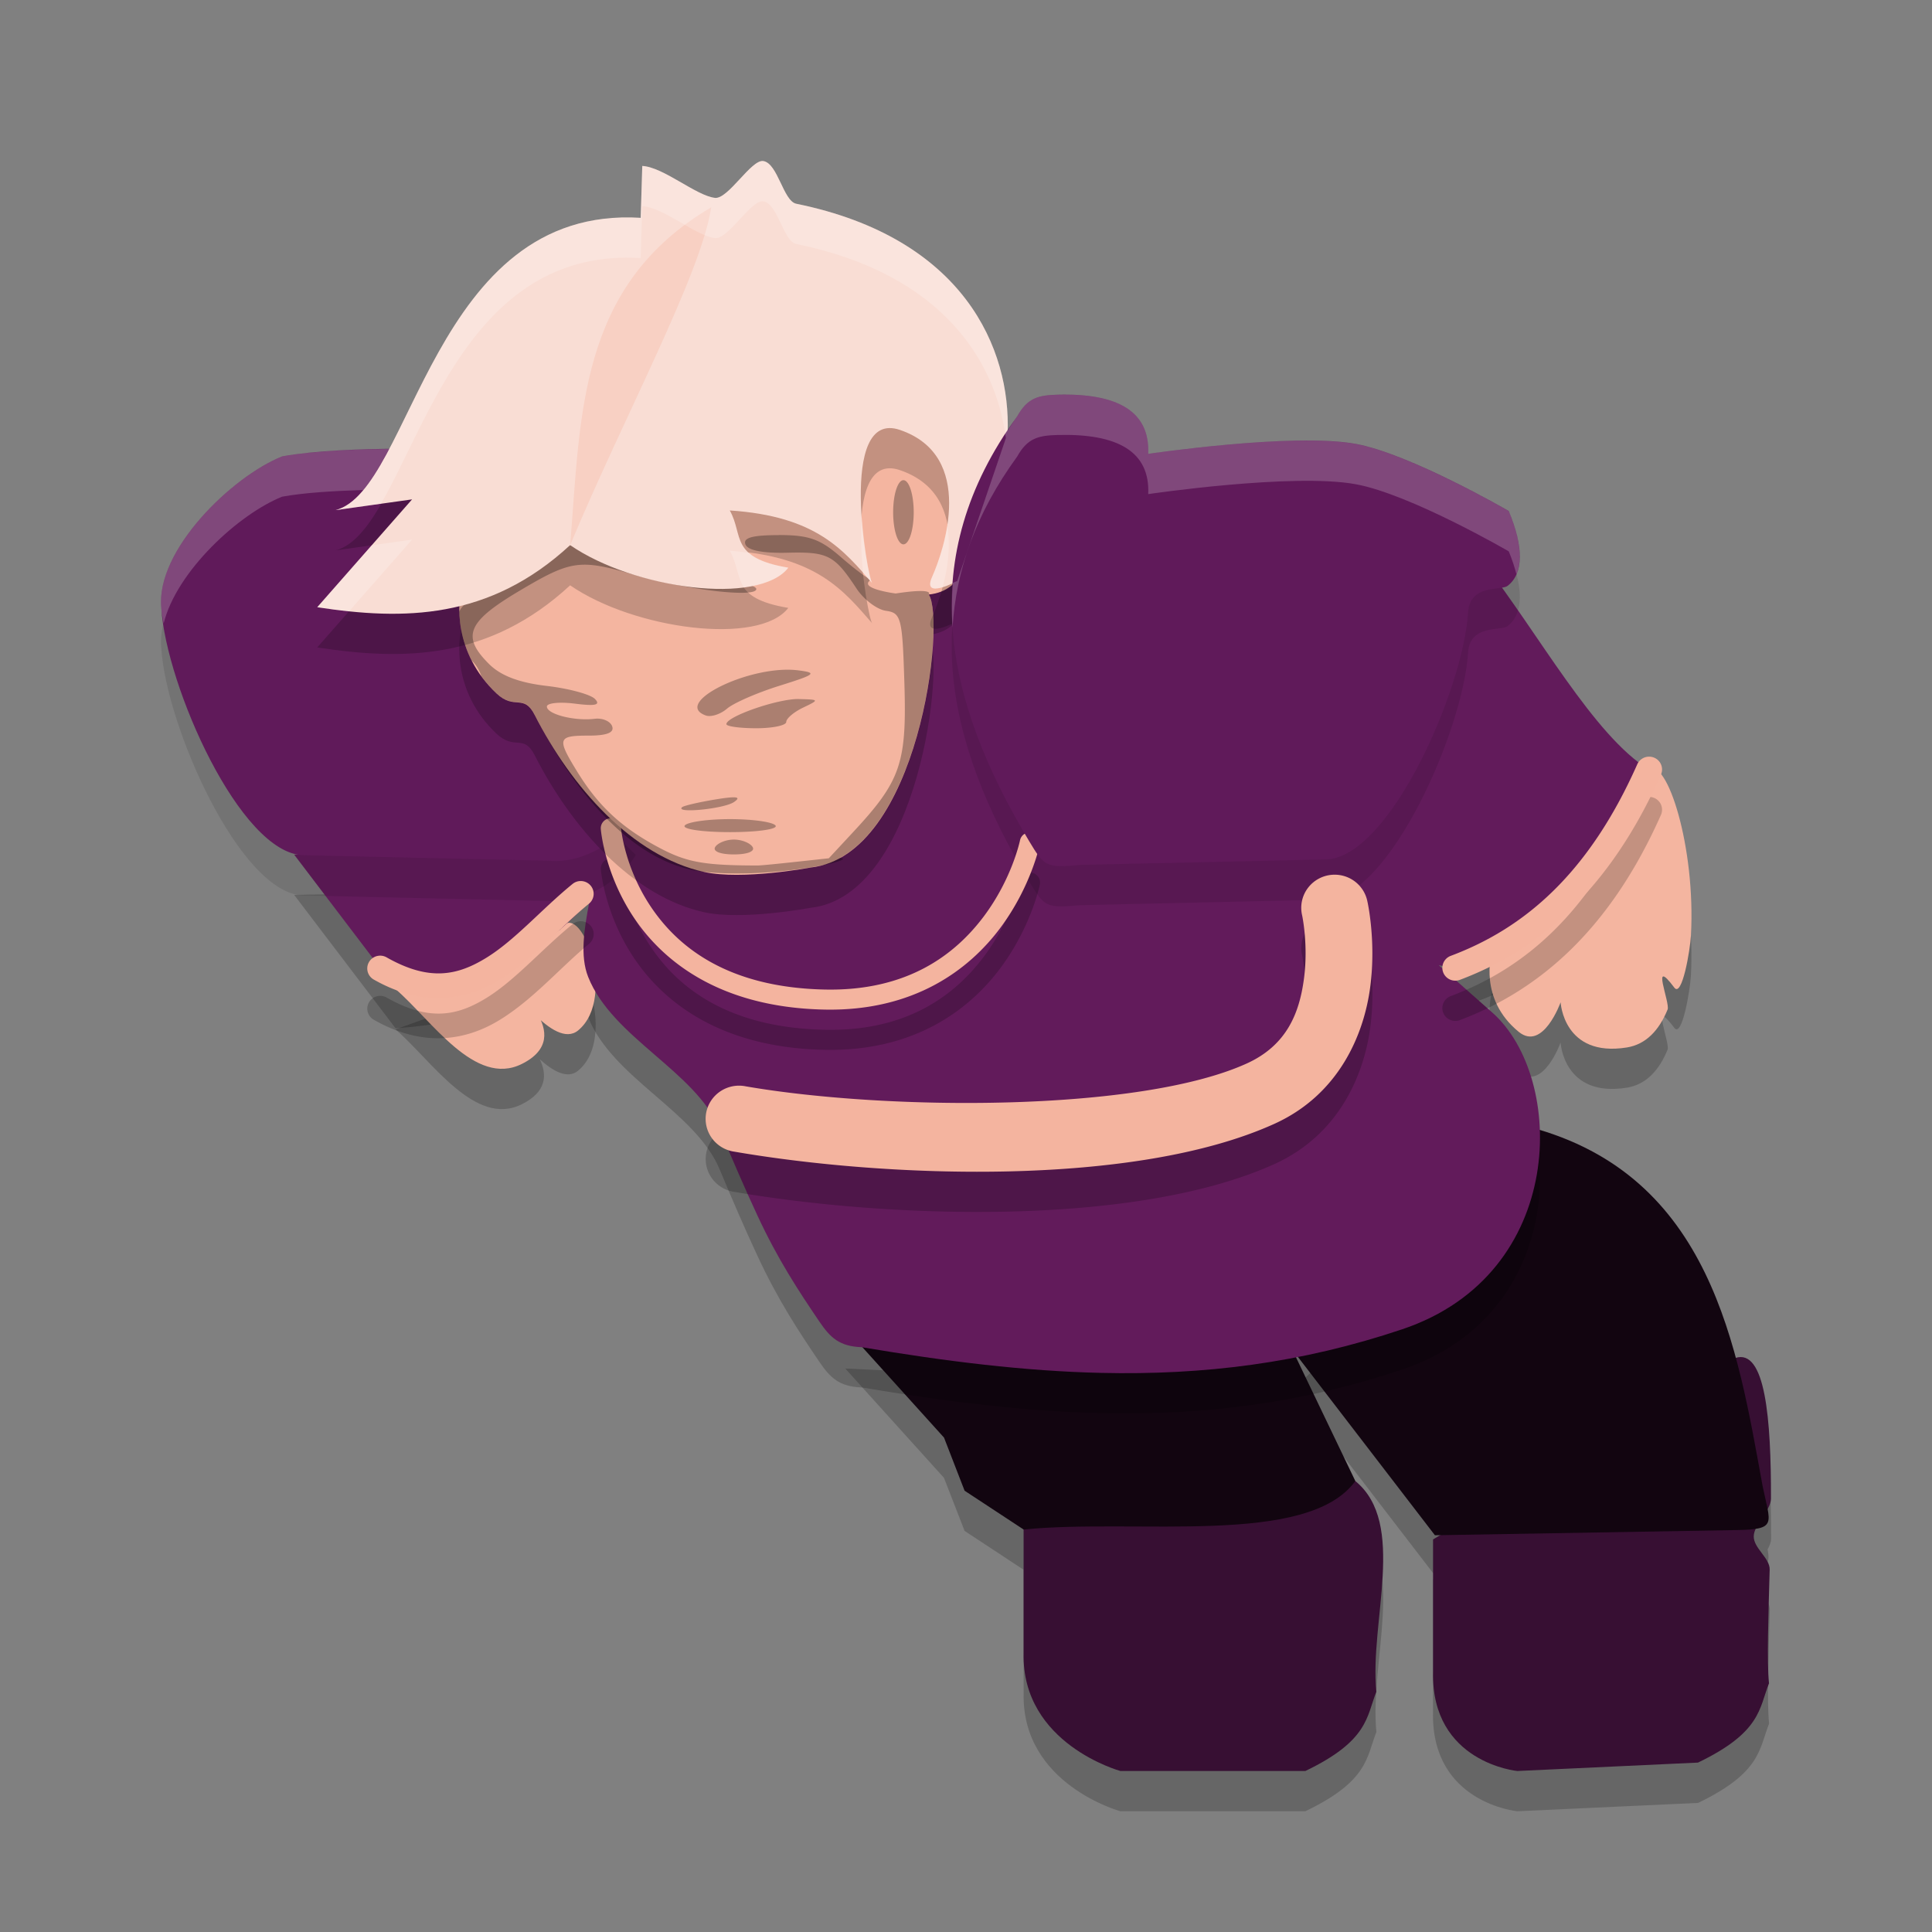 <svg xmlns="http://www.w3.org/2000/svg" width="48" height="48" version="1.1">
 <rect width="100%" height="100%" fill="#808080" stroke="none"/>
 <path style="opacity:0.2" d="m 41.055,20.094 c -0.03,-1.14e-4 -0.058,0.008 -0.086,0.027 -1.296,3.335 -2.755,3.846 -3.91,4.568 0,0 -0.332,1.124 0.672,1.945 0.604,0.494 1.041,-0.732 1.041,-0.732 0,0 0.073,1.374 1.646,1.121 0.479,-0.077 0.803,-0.431 1.012,-0.943 0.068,-0.166 -0.436,-1.348 0.168,-0.543 0.193,0.257 0.392,-0.936 0.412,-1.297 0.112,-2.063 -0.512,-4.145 -0.955,-4.146 z m -26.943,3.836 c -0.07,0.011 -0.137,0.065 -0.197,0.172 l -4.088,1.473 c 0.897,0.771 1.97,2.439 3.135,1.861 0.629,-0.312 0.631,-0.738 0.449,-1.119 0.324,0.294 0.686,0.502 0.951,0.285 0.878,-0.719 0.243,-2.749 -0.25,-2.672 z"/>
 <path style="opacity:0.2" d="m 38,29 -5.893,5.531 3.543,4.611 0.133,-0.002 -0.18,0.107 v 3.287 C 35.551,44.798 37.697,45 37.697,45 L 42.188,44.793 c 1.57,-0.754 1.517,-1.346 1.764,-1.969 -0.055,-0.563 -0.015,-1.64 0.018,-2.828 0.008,-0.289 -0.402,-0.532 -0.396,-0.828 0.001,-0.063 0.028,-0.127 0.059,-0.193 0.292,-0.053 0.341,-0.178 0.283,-0.482 0.049,-0.089 0.086,-0.175 0.086,-0.258 0.005,-1.98 -0.141,-3.74 -0.885,-3.496 h -0.002 C 42.429,32.218 41.183,29.843 38,29 Z M 32.107,34.531 21,34 23.453,36.717 23.965,38.035 25.432,39 v 3.068 C 25.379,44.331 27.836,45 27.836,45 h 4.596 c 1.57,-0.754 1.517,-1.346 1.764,-1.969 -0.173,-1.745 0.765,-4.181 -0.523,-5.234 z"/>
 <path style="fill:#370f33" d="m 35.604,38.247 7.511,-4.509 c 0.744,-0.243 0.889,1.515 0.884,3.495 -6.97e-4,0.292 -0.422,0.64 -0.428,0.935 -0.006,0.296 0.404,0.54 0.396,0.828 -0.033,1.188 -0.072,2.263 -0.017,2.826 -0.247,0.623 -0.194,1.215 -1.764,1.969 L 37.697,44 c 0,0 -2.145,-0.203 -2.093,-2.465 z"/>
 <path style="fill:#370f33" d="m 25.431,37.781 8.242,-0.985 c 1.288,1.054 0.349,3.489 0.522,5.235 C 33.948,42.653 34.001,43.246 32.431,44 h -4.594 c 0,0 -2.458,-0.669 -2.406,-2.931 z"/>
 <path style="fill:#120510" d="m 21,33 11.107,0.531 1.566,3.265 C 32.484,38.433 28.235,37.72 25.431,38 l -1.466,-0.964 -0.511,-1.319 z"/>
 <path style="fill:#120510" d="M 32.107,33.531 38,28 c 4.531,1.201 5.165,5.497 5.79,8.913 0.195,0.953 0.377,1.084 -0.649,1.101 L 35.65,38.143 Z"/>
 <path style="opacity:0.2" d="m 24.078,14.653 -9.345,6.634 c 0.101,0.232 0.125,0.507 0.111,0.803 L 7.308,22.233 9.827,25.547 c 1.877,-0.126 3.364,-0.674 4.496,-1.835 l 0.319,-0.303 c -0.129,0.672 -0.236,1.343 -0.029,1.863 0.602,1.514 2.665,2.338 3.267,3.782 0.313,0.75 0.625,1.472 0.938,2.145 0.512,1.102 1.024,1.875 1.536,2.631 0.274,0.404 0.501,0.622 1.059,0.641 2.101,0.355 4.053,0.595 5.942,0.638 2.542,0.058 4.969,-0.238 7.487,-1.085 4.099,-1.379 4.063,-6.248 2.235,-7.866 l -1.332,-1.179 c 0.134,0.033 0.271,0.057 0.41,0.066 2.856,-0.739 3.73,-3.012 4.814,-4.924 -1.373,-0.842 -2.746,-3.385 -4.119,-5.148 l -4.128,5.537 -1.008,0.812 c 0.13,0.133 0.265,0.285 0.403,0.446 z"/>
 <path style="fill:#f4b5a0" d="m 40.97,19.121 c -1.296,3.335 -2.756,3.846 -3.911,4.569 0,0 -0.332,1.124 0.672,1.945 0.604,0.494 1.042,-0.733 1.042,-0.733 0,0 0.072,1.375 1.645,1.122 0.479,-0.077 0.804,-0.43 1.013,-0.943 0.068,-0.166 -0.437,-1.349 0.167,-0.544 0.193,0.257 0.394,-0.936 0.413,-1.297 0.12,-2.201 -0.598,-4.423 -1.041,-4.119 z"/>
 <path style="fill:#f4b5a0" d="m 9.827,24.574 4.087,-1.473 c 0.479,-0.856 1.451,1.679 0.448,2.501 -0.604,0.494 -1.714,-1.178 -1.714,-1.178 0,0 1.739,1.304 0.314,2.011 -1.165,0.578 -2.238,-1.09 -3.135,-1.861 z"/>
 <path style="fill:#621b5b" d="m 24.078,13.653 -9.345,6.634 c 0.101,0.232 0.125,0.507 0.111,0.803 L 7.308,21.233 9.827,24.547 c 1.877,-0.126 3.364,-0.674 4.496,-1.835 l 0.319,-0.303 c -0.129,0.672 -0.236,1.343 -0.029,1.863 0.602,1.514 2.665,2.338 3.267,3.782 0.313,0.75 0.625,1.472 0.938,2.145 0.512,1.102 1.024,1.875 1.536,2.631 0.274,0.404 0.501,0.622 1.059,0.641 2.101,0.355 4.053,0.595 5.942,0.638 2.542,0.058 4.969,-0.238 7.487,-1.085 4.099,-1.379 4.063,-6.248 2.235,-7.866 l -1.332,-1.179 c 0.134,0.033 0.271,0.057 0.41,0.066 2.856,-0.739 3.73,-3.012 4.814,-4.924 -1.373,-0.842 -2.746,-3.385 -4.119,-5.148 l -4.128,5.537 -1.008,0.812 c 0.13,0.133 0.265,0.285 0.403,0.446 z"/>
 <path style="opacity:0.2" d="m 40.971,19.799 a 0.321,0.318 0 0 0 -0.295,0.193 c -1.201,2.704 -2.793,4.066 -4.633,4.756 a 0.321,0.318 0 0 0 0.227,0.596 c 1.99,-0.746 3.74,-2.27 4.994,-5.094 a 0.321,0.318 0 0 0 -0.293,-0.451 z m -25.818,1.531 a 0.251,0.249 0 0 0 -0.225,0.271 c 0,0 0.085,1.101 0.828,2.207 0.743,1.106 2.168,2.223 4.73,2.275 2.218,0.045 3.587,-0.987 4.361,-2.021 0.775,-1.035 0.988,-2.084 0.988,-2.084 a 0.251,0.249 0 1 0 -0.492,-0.1 c 0,0 -0.194,0.946 -0.898,1.887 -0.705,0.941 -1.887,1.862 -3.947,1.82 -2.422,-0.05 -3.656,-1.058 -4.324,-2.053 -0.668,-0.995 -0.746,-1.971 -0.746,-1.971 a 0.251,0.249 0 0 0 -0.25,-0.232 0.251,0.249 0 0 0 -0.025,0 z m 17.979,1.402 a 0.829,0.823 0 0 0 -0.779,1.014 c 0,0 0.158,0.731 0.045,1.572 -0.113,0.841 -0.421,1.65 -1.426,2.105 -2.67,1.209 -8.921,1.173 -12.441,0.566 a 0.83,0.824 0 1 0 -0.283,1.623 c 3.793,0.654 9.941,0.881 13.414,-0.691 1.61,-0.729 2.224,-2.221 2.381,-3.387 0.156,-1.166 -0.07,-2.146 -0.07,-2.146 a 0.829,0.823 0 0 0 -0.84,-0.656 z m -18.711,0.156 a 0.321,0.318 0 0 0 -0.197,0.074 c -0.759,0.619 -1.427,1.394 -2.139,1.832 -0.712,0.438 -1.41,0.594 -2.469,-0.004 a 0.321,0.318 0 1 0 -0.316,0.553 c 1.224,0.691 2.284,0.509 3.123,-0.008 0.839,-0.517 1.514,-1.315 2.207,-1.881 a 0.321,0.318 0 0 0 -0.209,-0.566 z"/>
 <path style="opacity:0.1" d="m 13.797,10.703 c -1.493,-0.038 -2.294,0.414 -2.246,1.469 0,0 -2.982,-0.117 -4.541,0.168 -1.25,0.5 -3.15,2.34 -3.002,3.771 0.12,1.924 1.958,6.102 3.533,6.137 l 6.098,0.137 c 0.861,0.082 1.779,-0.511 2.16,-1.145 -3.27,-3.099 -2.542,-6.217 -0.992,-10 -0.258,-0.464 -0.533,-0.524 -1.01,-0.537 z m 12.484,0.104 c -0.477,0.013 -0.752,0.073 -1.01,0.537 -2.564,3.516 -1.817,7.033 0.295,10.549 0.381,0.634 0.415,0.678 1.275,0.596 l 6.1,-0.137 c 1.575,-0.035 3.414,-4.212 3.533,-6.137 0.044,-0.709 0.816,-0.533 0.98,-0.658 0.405,-0.309 0.399,-0.975 0.029,-1.859 0,0 -2.44,-1.419 -3.803,-1.668 -1.559,-0.285 -5.154,0.246 -5.154,0.246 0.047,-1.055 -0.753,-1.507 -2.246,-1.469 z"/>
 <path style="fill:#601a5a" d="m 13.797,9.702 c -1.493,-0.038 -2.293,0.416 -2.246,1.47 0,0 -2.981,-0.118 -4.541,0.167 -1.25,0.5 -3.15,2.34 -3.002,3.772 0.12,1.924 1.957,6.101 3.532,6.137 l 6.099,0.136 c 0.861,0.082 1.778,-0.511 2.159,-1.145 C 12.528,17.141 13.257,14.023 14.807,10.24 14.549,9.776 14.274,9.715 13.797,9.702 Z"/>
 <path style="fill:#f4b49f" d="m 15.152,20.33 a 0.251,0.249 0 0 0 -0.225,0.271 c 0,0 0.085,1.101 0.828,2.207 0.743,1.106 2.168,2.223 4.73,2.275 2.218,0.045 3.587,-0.987 4.361,-2.021 0.775,-1.035 0.988,-2.084 0.988,-2.084 a 0.251,0.249 0 1 0 -0.492,-0.1 c 0,0 -0.194,0.946 -0.898,1.887 -0.705,0.941 -1.887,1.862 -3.947,1.82 -2.422,-0.05 -3.656,-1.058 -4.324,-2.053 C 15.505,21.538 15.428,20.562 15.428,20.562 a 0.251,0.249 0 0 0 -0.25,-0.232 0.251,0.249 0 0 0 -0.025,0 z"/>
 <path style="opacity:0.2" d="M 11.492,15.511 23.858,9.914 c -0.052,2.188 1.043,5.667 -0.783,5.857 0.43,0.647 -0.242,6.489 -2.937,6.783 0,0 -1.694,0.319 -2.643,0.11 -1.785,-0.393 -3.302,-2.11 -4.209,-3.898 -0.277,-0.546 -0.497,-0.11 -0.951,-0.538 -1.071,-1.011 -0.982,-2.282 -0.844,-2.716 z"/>
 <path style="fill:#f4b5a0" d="M 11.492,14.511 23.858,8.914 c -0.052,2.188 1.043,5.667 -0.783,5.857 0.43,0.647 -0.242,6.489 -2.937,6.783 0,0 -1.694,0.319 -2.643,0.11 -1.785,-0.393 -3.302,-2.11 -4.209,-3.898 -0.277,-0.546 -0.497,-0.11 -0.951,-0.538 -1.071,-1.011 -0.982,-2.282 -0.844,-2.716 z"/>
 <path style="opacity:0.3" d="m 22.445,11.93 a 0.255,0.797 0 0 0 -0.255,0.797 0.255,0.797 0 0 0 0.255,0.797 0.255,0.797 0 0 0 0.256,-0.797 0.255,0.797 0 0 0 -0.256,-0.797 z m -3.097,1.365 c -0.657,0 -0.892,0.066 -0.828,0.231 0.057,0.148 0.433,0.222 1.051,0.206 0.999,-0.025 1.162,0.06 1.709,0.89 0.18,0.273 0.509,0.522 0.731,0.553 0.378,0.053 0.408,0.171 0.458,1.793 0.062,1.995 -0.089,2.432 -1.275,3.707 l -0.603,0.649 c -0.519,0.055 -1.623,0.18 -1.774,0.179 -1.32,-0.002 -1.75,-0.079 -2.42,-0.432 -0.941,-0.496 -1.527,-1.037 -2.059,-1.904 -0.507,-0.825 -0.485,-0.891 0.287,-0.891 0.453,0 0.64,-0.074 0.584,-0.231 -0.045,-0.127 -0.24,-0.211 -0.434,-0.187 -0.5,0.062 -1.188,-0.114 -1.188,-0.304 0,-0.088 0.314,-0.121 0.697,-0.072 0.511,0.065 0.644,0.034 0.497,-0.117 -0.11,-0.114 -0.65,-0.26 -1.201,-0.324 -0.683,-0.08 -1.135,-0.252 -1.426,-0.54 -0.694,-0.689 -0.549,-1.049 0.736,-1.813 1.301,-0.774 1.507,-0.803 2.859,-0.411 1.302,0.378 3.041,0.582 3.041,0.357 0,-0.098 -0.57,-0.227 -1.267,-0.285 -0.697,-0.058 -1.738,-0.263 -2.313,-0.456 l -1.045,-0.351 -0.776,0.517 c -0.427,0.284 -1.059,0.619 -1.405,0.743 -0.335,0.12 -0.499,0.22 -0.573,0.395 0.009,0.354 0.087,0.783 0.309,1.216 0.1,0.091 0.178,0.215 0.241,0.389 0.105,0.144 0.228,0.286 0.373,0.423 0.454,0.428 0.674,-0.008 0.951,0.538 0.907,1.788 2.391,3.707 4.209,3.898 1.72,0.18 3.878,-0.307 3.376,-0.347 2.081,-1.153 2.591,-5.962 2.203,-6.546 0,0 0.174,-0.174 -0.821,-0.023 0,0 -0.974,-0.126 -0.604,-0.346 -0.063,0 -0.401,-0.249 -0.75,-0.553 -0.522,-0.455 -0.798,-0.553 -1.552,-0.553 z m 0.25,3.344 c -1.184,-0.016 -2.864,0.849 -2.062,1.137 0.128,0.046 0.365,-0.031 0.527,-0.17 0.162,-0.139 0.747,-0.395 1.301,-0.568 0.904,-0.283 0.951,-0.322 0.464,-0.384 -0.074,-0.009 -0.151,-0.014 -0.23,-0.015 z m 0.255,0.728 c -0.518,-0.013 -1.806,0.433 -1.806,0.624 0,0.056 0.334,0.102 0.743,0.102 0.409,0 0.744,-0.071 0.744,-0.156 0,-0.086 0.188,-0.246 0.418,-0.356 0.409,-0.196 0.407,-0.2 -0.099,-0.213 z m -1.651,2.442 c -0.091,0.003 -0.234,0.021 -0.434,0.054 -0.409,0.068 -0.779,0.154 -0.821,0.191 -0.187,0.163 1.035,0.043 1.286,-0.126 0.125,-0.084 0.12,-0.123 -0.031,-0.119 z M 18.14,20.351 c -0.566,0 -1.074,0.073 -1.13,0.162 -0.055,0.089 0.453,0.161 1.13,0.161 0.676,0 1.185,-0.073 1.13,-0.161 -0.055,-0.089 -0.564,-0.162 -1.13,-0.162 z m 0.093,0.508 c -0.192,0 -0.401,0.083 -0.464,0.184 -0.067,0.108 0.125,0.185 0.464,0.185 0.339,0 0.532,-0.077 0.465,-0.185 -0.063,-0.101 -0.272,-0.184 -0.465,-0.184 z"/>
 <path style="opacity:0.2" d="m 15.957,5.122 c 0.527,0.027 1.337,0.741 1.807,0.793 0.327,0.037 0.9,-0.959 1.199,-0.915 0.363,0.054 0.497,0.995 0.82,1.061 4.178,0.851 5.331,3.616 5.251,5.694 l -1.253,3.68 c 0,0 -0.885,0.483 -0.622,-0.105 0.303,-0.68 1.088,-3.003 -0.798,-3.649 -1.567,-0.537 -0.802,3.732 -0.689,3.807 -0.704,-0.803 -1.37,-1.666 -3.541,-1.807 0.349,0.617 -0.013,1.176 1.454,1.422 -0.729,0.948 -3.837,0.532 -5.42,-0.561 -2.01,1.857 -4.136,1.872 -6.283,1.543 L 10.238,13.407 8.335,13.674 C 10.252,13.19 10.727,6.092 15.918,6.412 Z"/>
 <path style="fill:#f9ddd4" d="m 15.957,4.123 c 0.527,0.027 1.337,0.741 1.807,0.793 0.327,0.037 0.9,-0.959 1.199,-0.915 0.363,0.054 0.497,0.995 0.82,1.061 4.178,0.851 5.331,3.616 5.251,5.694 l -1.253,3.68 c 0,0 -0.885,0.483 -0.622,-0.105 0.303,-0.68 1.088,-3.003 -0.798,-3.649 -1.567,-0.537 -0.802,3.732 -0.689,3.807 -0.704,-0.803 -1.37,-1.666 -3.541,-1.807 0.349,0.617 -0.013,1.176 1.454,1.422 -0.729,0.948 -3.837,0.532 -5.42,-0.561 -2.01,1.857 -4.136,1.872 -6.283,1.543 L 10.238,12.407 8.335,12.674 C 10.252,12.191 10.727,5.093 15.918,5.412 Z"/>
 <path style="fill:#601a5a" d="m 26.281,9.806 c 1.493,-0.038 2.293,0.416 2.246,1.47 0,0 3.594,-0.532 5.154,-0.248 1.363,0.249 3.803,1.668 3.803,1.668 0.37,0.884 0.375,1.551 -0.029,1.86 -0.164,0.125 -0.936,-0.05 -0.981,0.659 -0.12,1.924 -1.957,6.101 -3.532,6.137 l -6.099,0.136 c -0.861,0.082 -0.896,0.039 -1.277,-0.595 -2.112,-3.516 -2.859,-7.033 -0.295,-10.549 0.258,-0.464 0.533,-0.525 1.01,-0.538 z"/>
 <path style="opacity:0.2;fill:#ffffff" d="m 26.281,9.807 c -0.477,0.013 -0.752,0.073 -1.01,0.537 -0.086,0.119 -0.159,0.237 -0.238,0.355 -5.13e-4,0.018 0.003,0.038 0.002,0.057 l -1.254,3.68 c 0,0 -0.082,0.032 -0.107,0.045 -0.028,0.37 -0.034,0.741 -0.008,1.111 0.086,-1.416 0.573,-2.832 1.605,-4.248 0.258,-0.464 0.533,-0.524 1.01,-0.537 1.493,-0.038 2.294,0.414 2.246,1.469 0,0 3.595,-0.531 5.154,-0.246 1.363,0.249 3.803,1.668 3.803,1.668 0.085,0.203 0.145,0.39 0.191,0.568 0.156,-0.359 0.088,-0.9 -0.191,-1.568 0,0 -2.44,-1.419 -3.803,-1.668 -1.559,-0.285 -5.154,0.246 -5.154,0.246 C 28.575,10.221 27.774,9.769 26.281,9.807 Z M 9.666,11.154 c -0.899,0.011 -1.929,0.053 -2.656,0.186 -1.25,0.5 -3.15,2.34 -3.002,3.771 0.007,0.113 0.038,0.256 0.057,0.383 0.318,-1.301 1.869,-2.724 2.945,-3.154 0.56,-0.102 1.293,-0.143 2.016,-0.166 0.22,-0.263 0.429,-0.619 0.641,-1.02 z"/>
 <path style="fill:#f8d0c3" d="m 17.67,5.151 v 0 C 17.414,6.826 15.495,10.358 14.166,13.543 v 0 c 0.264,-3.234 0.195,-6.445 3.504,-8.392 z"/>
 <path style="fill:#f4b49f" d="M 40.971 18.799 A 0.321 0.318 0 0 0 40.676 18.992 C 39.475 21.696 37.883 23.058 36.043 23.748 A 0.321 0.318 0 0 0 36.27 24.344 C 38.259 23.598 40.009 22.074 41.264 19.25 A 0.321 0.318 0 0 0 40.971 18.799 z M 33.131 21.732 A 0.829 0.823 0 0 0 32.352 22.746 C 32.352 22.746 32.509 23.477 32.396 24.318 C 32.284 25.16 31.976 25.969 30.971 26.424 C 28.301 27.633 22.05 27.597 18.529 26.99 A 0.83 0.824 0 1 0 18.246 28.613 C 22.039 29.267 28.187 29.495 31.66 27.922 C 33.27 27.193 33.885 25.701 34.041 24.535 C 34.197 23.369 33.971 22.389 33.971 22.389 A 0.829 0.823 0 0 0 33.131 21.732 z M 14.42 21.889 A 0.321 0.318 0 0 0 14.223 21.963 C 13.464 22.582 12.796 23.357 12.084 23.795 C 11.372 24.233 10.674 24.389 9.615 23.791 A 0.321 0.318 0 1 0 9.299 24.344 C 10.522 25.034 11.583 24.853 12.422 24.336 C 13.261 23.819 13.935 23.02 14.629 22.455 A 0.321 0.318 0 0 0 14.42 21.889 z"/>
 <path style="opacity:0.2;fill:#ffffff" d="M 18.963 4.002 C 18.664 3.957 18.09 4.953 17.764 4.916 C 17.294 4.863 16.484 4.15 15.957 4.123 L 15.918 5.412 C 10.727 5.093 10.251 12.19 8.334 12.674 L 9.467 12.514 C 10.696 10.39 11.881 6.164 15.918 6.412 L 15.957 5.123 C 16.484 5.15 17.294 5.863 17.764 5.916 C 18.09 5.953 18.664 4.957 18.963 5.002 C 19.326 5.056 19.46 5.997 19.783 6.062 C 23.399 6.799 24.744 8.967 24.99 10.885 L 25.035 10.756 C 25.115 8.678 23.962 5.913 19.783 5.062 C 19.46 4.997 19.326 4.056 18.963 4.002 z M 21.414 12.854 C 21.379 13.3 21.396 13.787 21.443 14.236 C 21.518 14.321 21.598 14.404 21.672 14.488 C 21.625 14.457 21.471 13.692 21.414 12.854 z M 23.535 13.059 C 23.451 13.596 23.271 14.077 23.158 14.33 C 23.011 14.661 23.205 14.652 23.422 14.582 C 23.546 14.127 23.623 13.575 23.535 13.059 z M 10.238 13.406 L 9.236 13.547 L 7.883 15.086 C 8.146 15.126 8.409 15.162 8.672 15.189 L 10.238 13.406 z M 18.131 13.682 C 18.319 14.014 18.308 14.327 18.48 14.586 C 18.976 14.52 19.381 14.371 19.586 14.104 C 19.068 14.017 18.785 13.89 18.611 13.736 C 18.456 13.716 18.305 13.693 18.131 13.682 z"/>
</svg>
